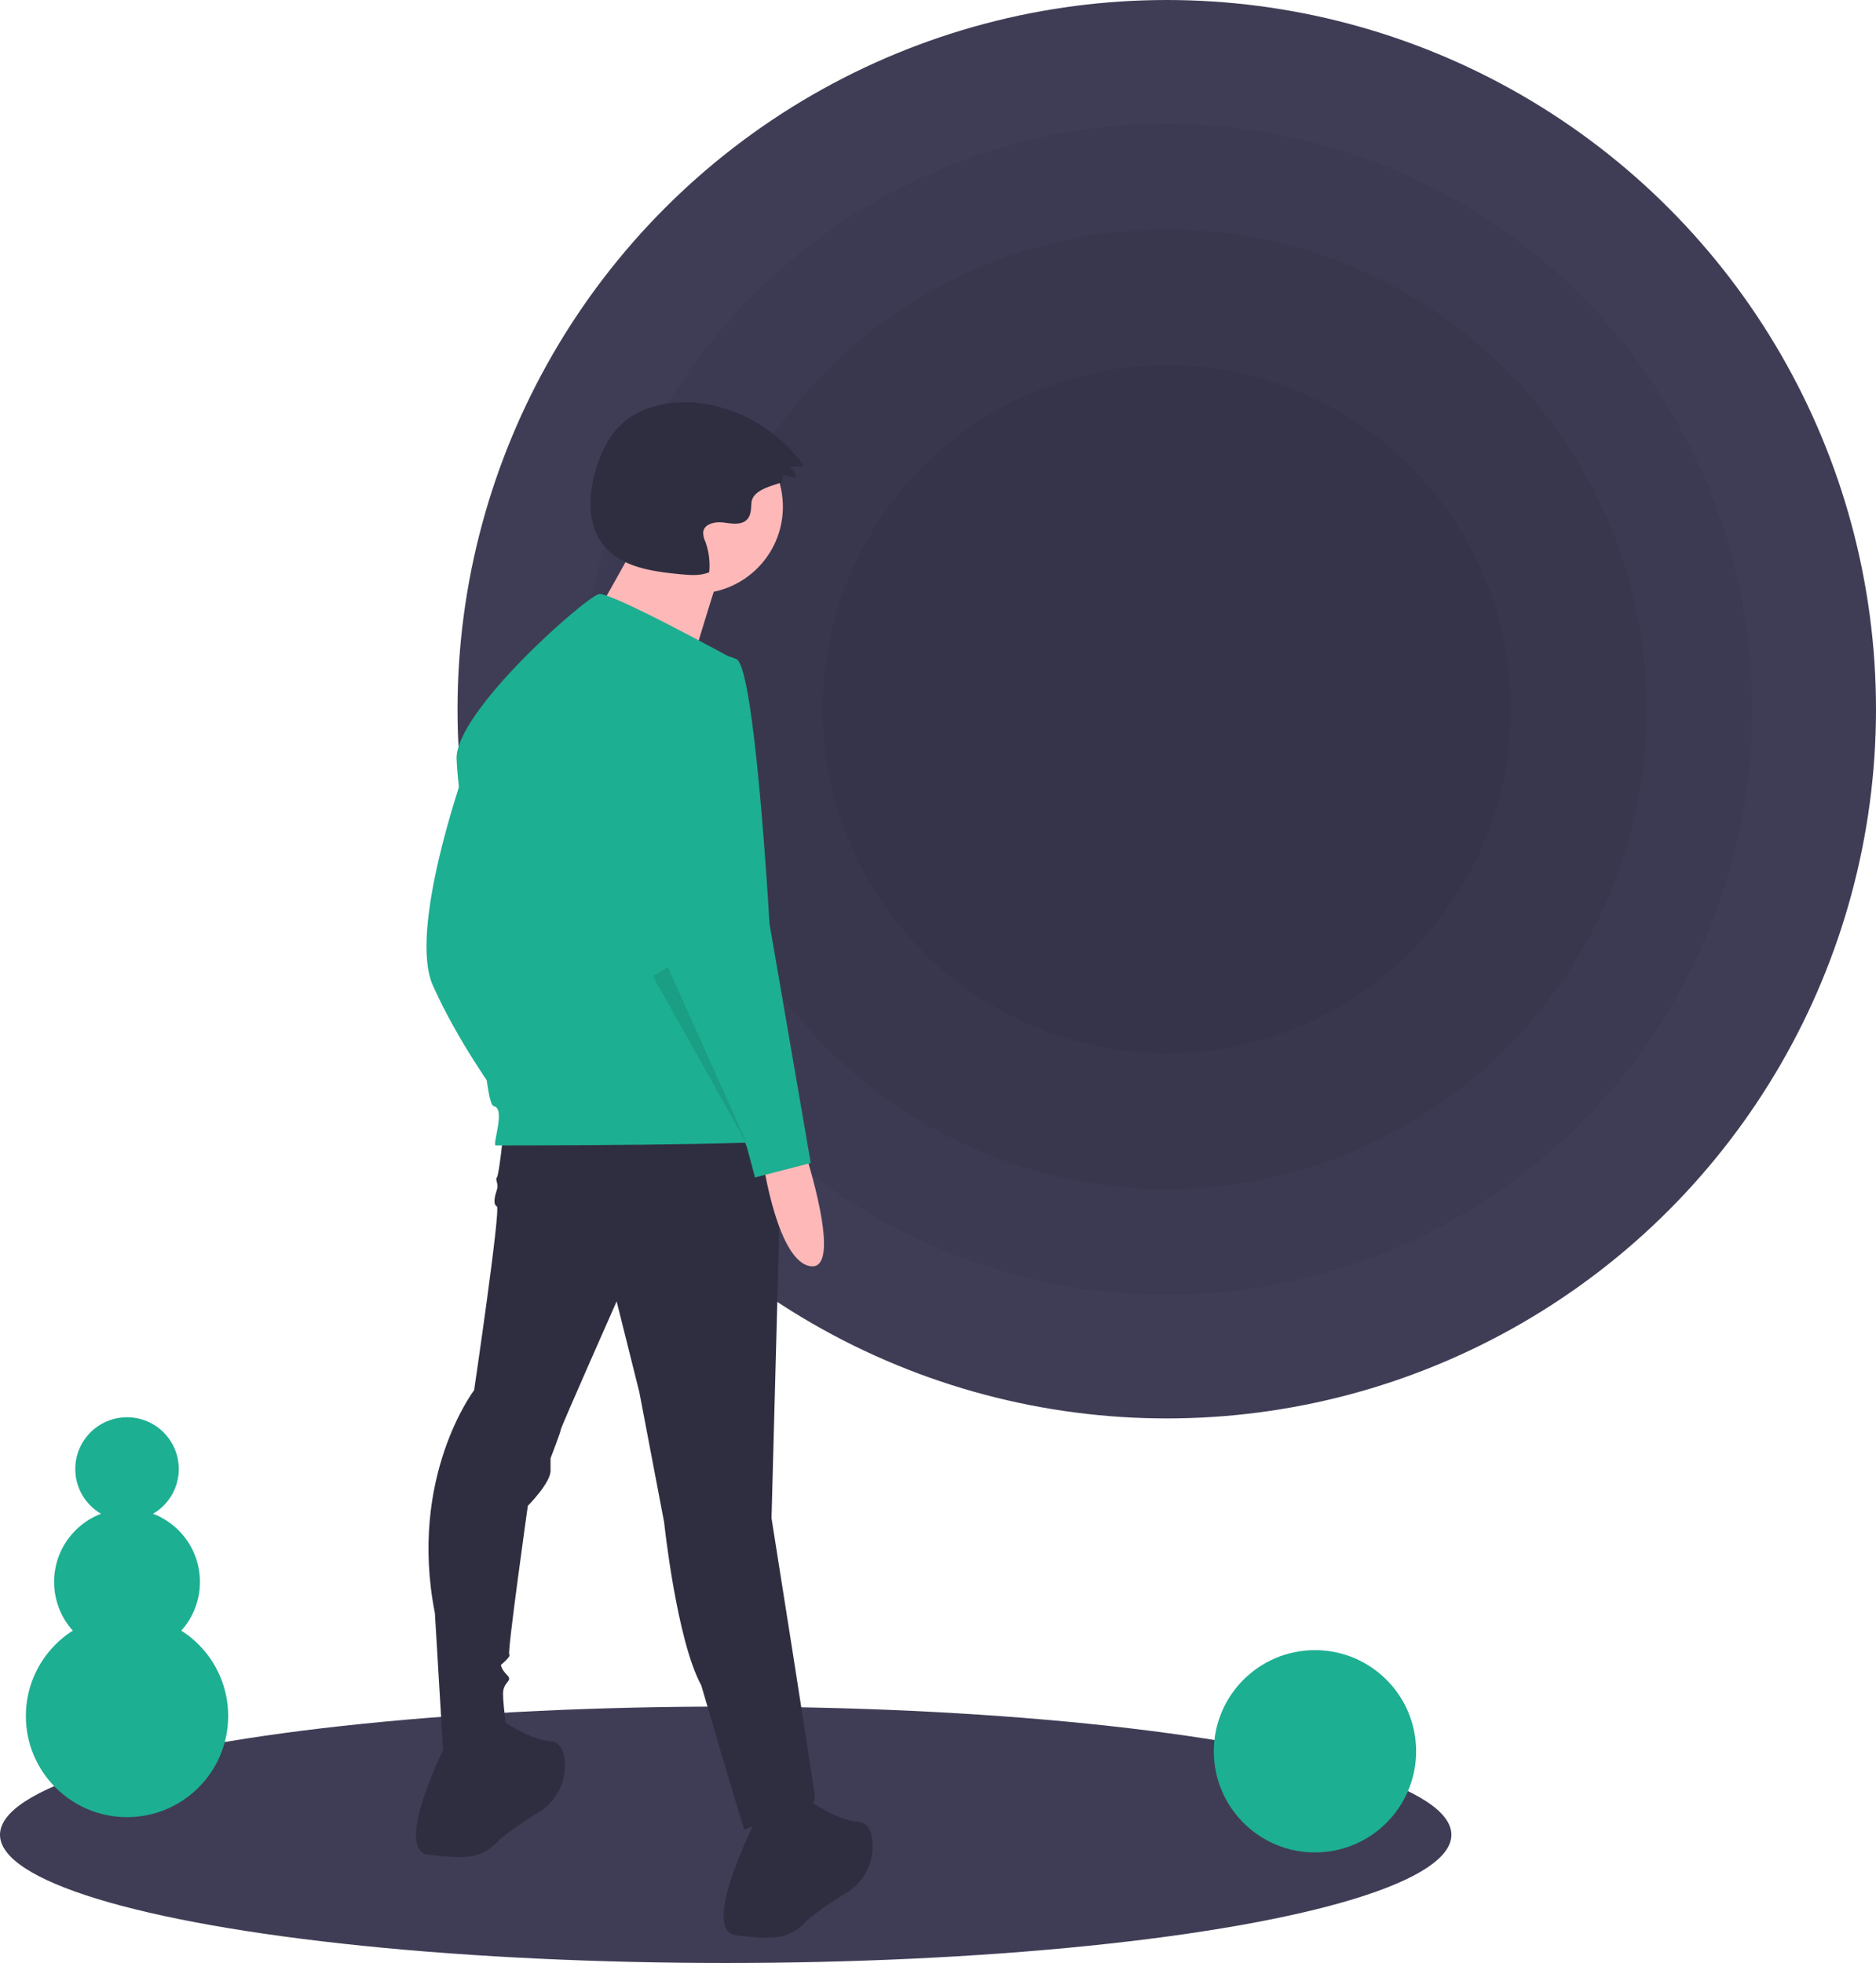 <?xml version="1.0" encoding="UTF-8" standalone="no"?>
<svg
   data-name="Layer 1"
   width="797.5"
   height="834.5"
   viewBox="0 0 797.5 834.5"
   version="1.1"
   id="svg4288"
   sodipodi:docname="undraw_void_-3-ggu.svg"
   inkscape:version="1.2.2 (b0a8486541, 2022-12-01)"
   xmlns:inkscape="http://www.inkscape.org/namespaces/inkscape"
   xmlns:sodipodi="http://sodipodi.sourceforge.net/DTD/sodipodi-0.dtd"
   xmlns="http://www.w3.org/2000/svg"
   xmlns:svg="http://www.w3.org/2000/svg">
  <defs
     id="defs4292" />
  <sodipodi:namedview
     id="namedview4290"
     pagecolor="#ffffff"
     bordercolor="#666666"
     borderopacity="1.0"
     inkscape:showpageshadow="2"
     inkscape:pageopacity="0.0"
     inkscape:pagecheckerboard="0"
     inkscape:deskcolor="#d1d1d1"
     showgrid="false"
     inkscape:zoom="0.33131067"
     inkscape:cx="-780.23446"
     inkscape:cy="371.25276"
     inkscape:window-width="1836"
     inkscape:window-height="979"
     inkscape:window-x="0"
     inkscape:window-y="0"
     inkscape:window-maximized="1"
     inkscape:current-layer="svg4288" />
  <title
     id="title4244">void</title>
  <ellipse
     cx="308.5"
     cy="780"
     rx="308.5"
     ry="54.5"
     fill="#3f3d56"
     id="ellipse4246" />
  <circle
     cx="496"
     cy="301.5"
     r="301.5"
     fill="#3f3d56"
     id="circle4248" />
  <circle
     cx="496"
     cy="301.5"
     r="248.898"
     opacity="0.05"
     id="circle4250" />
  <circle
     cx="496"
     cy="301.5"
     r="203.994"
     opacity="0.05"
     id="circle4252" />
  <circle
     cx="496"
     cy="301.5"
     r="146.26"
     opacity="0.05"
     id="circle4254" />
  <path
     d="M398.42,361.232s-23.704,66.722-13.169,90.426,27.216,46.53,27.216,46.53S406.322,365.622,398.42,361.232Z"
     transform="translate(-201.25 -32.75)"
     fill="#d0cde1"
     id="path4256"
     style="fill:#1daf92;fill-opacity:1" />
  <path
     d="M415.101,515.747s-1.756,16.681-2.634,17.558.878,2.634,0,5.268-1.756,6.145,0,7.023-9.657,78.135-9.657,78.135-28.094,36.873-16.681,94.816l3.512,58.821s27.216,1.756,27.216-7.901c0,0-1.756-11.413-1.756-16.681s4.39-5.268,1.756-7.901-2.634-4.39-2.634-4.39,4.39-3.512,3.512-4.39,7.901-63.211,7.901-63.211,9.657-9.657,9.657-14.925v-5.268s4.39-11.413,4.39-12.291,23.704-54.431,23.704-54.431l9.657,38.629,10.535,55.309s5.268,50.042,15.803,69.356c0,0,18.436,63.211,18.436,61.455s30.727-6.145,29.849-14.047-18.436-118.52-18.436-118.52L533.621,513.991Z"
     transform="translate(-201.25 -32.75)"
     fill="#2f2e41"
     id="path4260" />
  <path
     d="M391.397,772.978s-23.704,46.53-7.901,48.286,21.948,1.756,28.971-5.268c3.84-3.84,11.615-8.991,17.876-12.873a23.117,23.117,0,0,0,10.969-21.982c-.463-4.295-2.068-7.834-6.019-8.164-10.535-.878-22.826-10.535-22.826-10.535Z"
     transform="translate(-201.25 -32.75)"
     fill="#2f2e41"
     id="path4262" />
  <path
     d="M522.208,807.217s-23.704,46.53-7.901,48.286,21.948,1.756,28.971-5.268c3.84-3.84,11.615-8.991,17.876-12.873a23.117,23.117,0,0,0,10.969-21.982c-.463-4.295-2.068-7.834-6.019-8.164-10.535-.878-22.826-10.535-22.826-10.535Z"
     transform="translate(-201.25 -32.75)"
     fill="#2f2e41"
     id="path4264" />
  <circle
     cx="295.905"
     cy="215.433"
     r="36.905"
     fill="#ffb8b8"
     id="circle4266" />
  <path
     d="M473.43,260.308S447.07,308.812,444.961,308.812,492.41,324.628,492.41,324.628s13.707-46.394,15.816-50.612Z"
     transform="translate(-201.25 -32.75)"
     fill="#ffb8b8"
     id="path4268" />
  <path
     d="M513.867,313.385s-52.675-28.971-57.943-28.094-61.455,50.042-60.577,70.234,7.901,53.553,7.901,53.553,2.634,93.06,7.901,93.938-.878,16.681.878,16.681,122.909,0,123.787-2.634S513.867,313.385,513.867,313.385Z"
     transform="translate(-201.25 -32.75)"
     fill="#d0cde1"
     id="path4270"
     style="fill:#1daf92;fill-opacity:1" />
  <path
     d="M543.278,521.892s16.681,50.92,2.634,49.164-20.192-43.896-20.192-43.896Z"
     transform="translate(-201.25 -32.75)"
     fill="#ffb8b8"
     id="path4272" />
  <path
     d="M498.504,310.313s-32.483,7.023-27.216,50.92,14.925,87.792,14.925,87.792l32.483,71.112,3.512,13.169,23.704-6.145L528.353,425.321s-6.145-108.863-14.047-112.374A34,34,0,0,0,498.504,310.313Z"
     transform="translate(-201.25 -32.75)"
     fill="#d0cde1"
     id="path4274"
     style="fill:#1daf92;fill-opacity:1" />
  <polygon
     points="277.5 414.958 317.885 486.947 283.86 411.09 277.5 414.958"
     opacity="0.1"
     id="polygon4276" />
  <path
     d="M533.896,237.316l.122-2.82,5.61,1.396a6.27,6.27,0,0,0-2.514-4.615l5.976-.334a64.477,64.477,0,0,0-43.124-26.651c-12.926-1.873-27.318.838-36.182,10.43-4.299,4.653-7.001,10.57-8.922,16.607-3.539,11.118-4.26,24.372,3.12,33.409,7.501,9.185,20.602,10.984,32.406,12.121,4.153.4,8.506.772,12.355-.839a29.721,29.721,0,0,0-1.654-13.037,8.687,8.687,0,0,1-.879-4.152c.525-3.512,5.209-4.396,8.728-3.922s7.75,1.2,10.062-1.494c1.593-1.856,1.499-4.559,1.71-6.996C521.282,239.785,533.836,238.707,533.896,237.316Z"
     transform="translate(-201.25 -32.75)"
     fill="#2f2e41"
     id="path4278" />
  <circle
     cx="559"
     cy="744.5"
     r="43"
     fill="#6c63ff"
     id="circle4280"
     style="fill:#1daf92;fill-opacity:1" />
  <circle
     cx="54"
     cy="729.5"
     r="43"
     fill="#6c63ff"
     id="circle4282"
     style="fill:#1daf92;fill-opacity:1" />
  <circle
     cx="54"
     cy="672.5"
     r="31"
     fill="#6c63ff"
     id="circle4284"
     style="fill:#1daf92;fill-opacity:1" />
  <circle
     cx="54"
     cy="624.5"
     r="22"
     fill="#6c63ff"
     id="circle4286"
     style="fill:#1daf92;fill-opacity:1" />
</svg>
